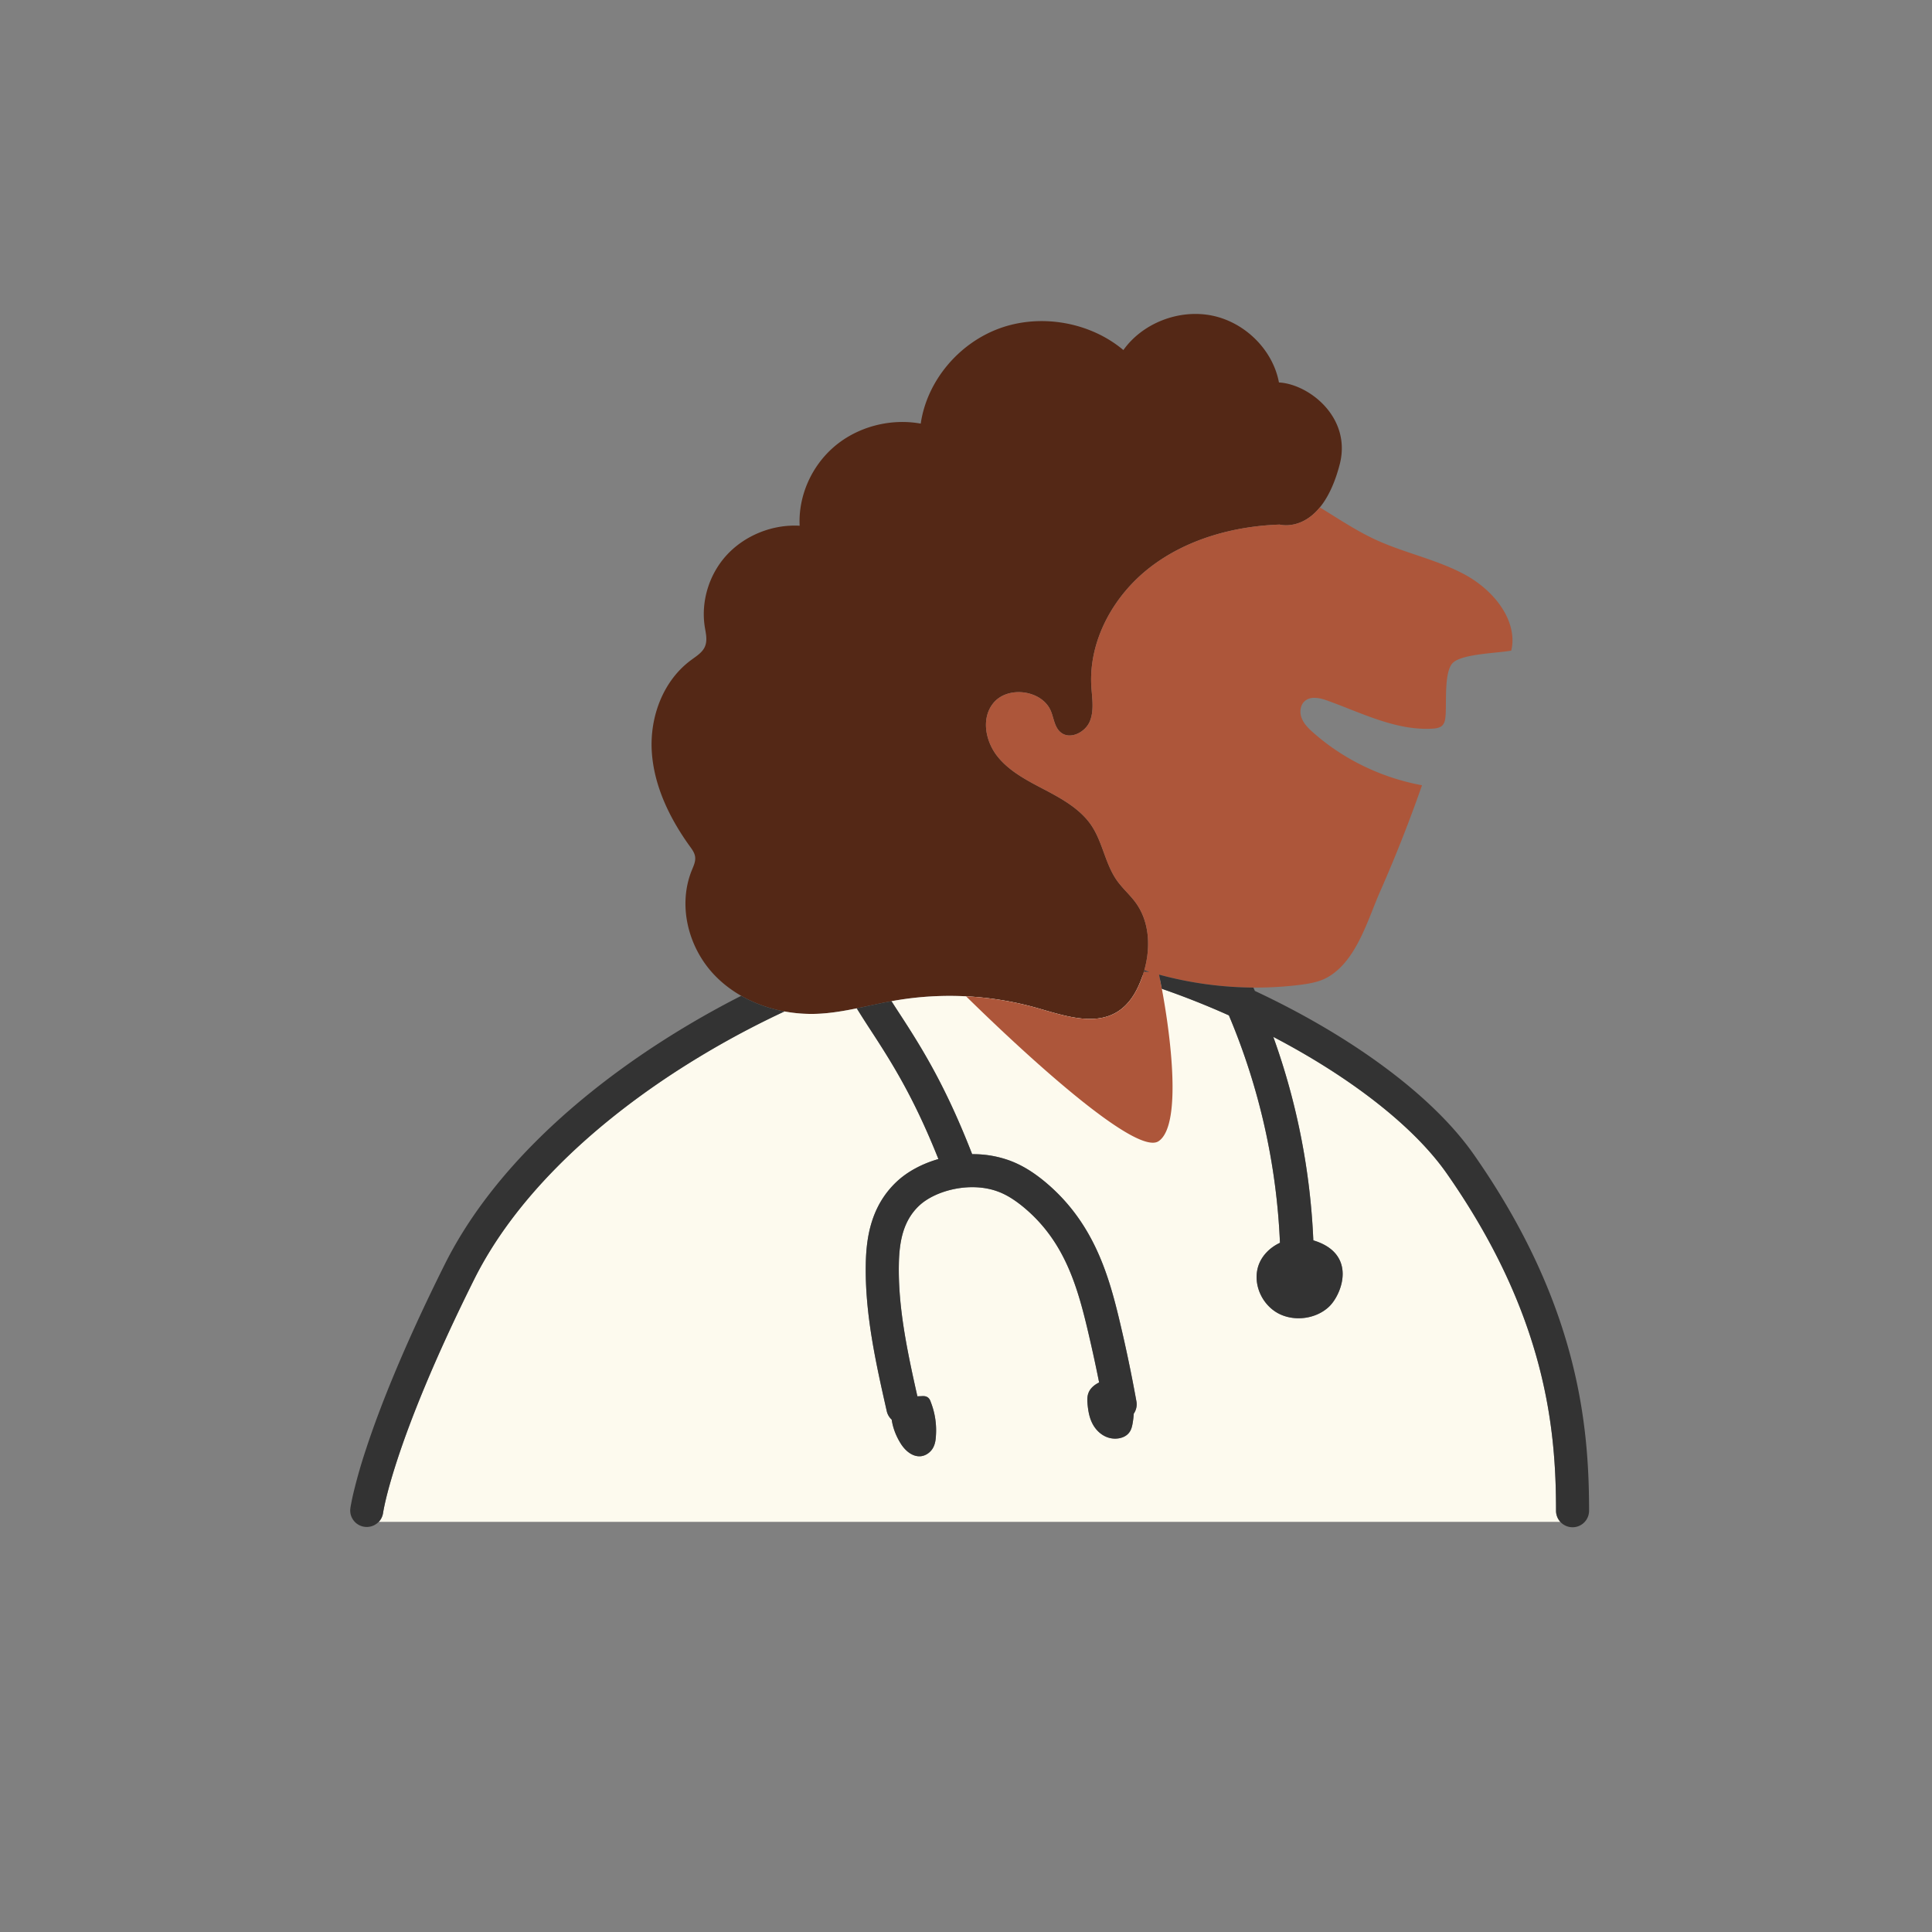 <svg xmlns="http://www.w3.org/2000/svg" width="160" height="160" fill="none"><rect width="100%" height="100%" fill="#808080" stroke="none"/><path fill="#542816" d="M105.917 31.674c-.497-2.674-2.775-4.962-5.511-5.532-2.746-.57-5.78.608-7.372 2.848-2.756-2.317-6.844-3.04-10.257-1.795-3.412 1.245-6.018 4.383-6.526 7.887-2.507-.454-5.203.25-7.123 1.873-1.92 1.622-3.024 4.112-2.905 6.584-2.218-.126-4.476.772-5.979 2.365-1.502 1.593-2.208 3.861-1.88 5.995.09.55.239 1.139.01 1.66-.209.483-.706.782-1.134 1.1-2.338 1.72-3.432 4.722-3.263 7.56.17 2.838 1.462 5.522 3.144 7.858.199.27.407.56.447.888.05.377-.129.744-.268 1.091-1.174 2.867-.338 6.323 1.79 8.611 2.13 2.288 5.412 3.418 8.586 3.292 2.188-.087 4.307-.733 6.466-1.1a26.654 26.654 0 0 1 11.74.618c2.228.637 4.784 1.525 6.714.28.916-.59 1.493-1.555 1.88-2.549.836-2.114.906-4.653-.447-6.487-.458-.618-1.045-1.13-1.492-1.748-1.015-1.4-1.204-3.224-2.179-4.653-.905-1.313-2.368-2.143-3.8-2.896-1.433-.753-2.925-1.506-3.93-2.751-1.005-1.246-1.383-3.128-.408-4.393 1.174-1.535 4.089-1.158 4.815.618.249.608.299 1.351.826 1.766.776.618 2.03-.028 2.397-.936.368-.907.18-1.921.12-2.896-.219-3.746 1.79-7.443 4.805-9.799 3.014-2.355 6.924-3.456 10.794-3.59 0 0 3.442.955 4.984-5.03.965-3.862-2.567-6.604-5.044-6.739Z"/><path fill="#FDFAEE" d="M94.628 80.797c.485.094.965.194 1.438.3.05.251.102.516.153.79a67.263 67.263 0 0 1 5.552 2.202 54.288 54.288 0 0 1 4.23 18.835c-.867.406-1.567 1.12-1.825 2.026-.397 1.424.316 3.057 1.646 3.797 1.333.732 3.169.498 4.256-.546 1.075-1.036 2.337-4.381-1.314-5.48a56.808 56.808 0 0 0-3.315-16.85c6.267 3.273 11.581 7.329 14.367 11.312 8.251 11.798 9.048 21.247 9.048 27.93 0 .355.135.679.357.922H31.379a1.36 1.36 0 0 0 .345-.742l.006-.036a16.914 16.914 0 0 1 .2-.979c.172-.734.475-1.872.992-3.445 1.035-3.146 2.928-8.029 6.349-14.885 3.298-6.61 9.45-12.451 16.452-17.043a74.072 74.072 0 0 1 9.244-5.141 12.231 12.231 0 0 0 2.709.196c1.106-.045 2.194-.231 3.278-.453.34.55.702 1.12 1.089 1.712 1.857 2.842 3.64 5.674 5.672 10.768-1.321.38-2.548 1.022-3.456 1.876-2.132 2.004-2.519 4.625-2.558 6.807-.082 4.138.85 8.276 1.736 12.193.064.282.21.522.409.702.1.694.362 1.374.758 1.999.342.545.95 1.108 1.665 1.033.415-.049.773-.322.968-.637.194-.316.254-.682.272-1.054a6.386 6.386 0 0 0-.418-2.771c-.061-.188-.15-.379-.352-.462-.133-.063-.289-.057-.431-.049l-.334.012c-.846-3.759-1.605-7.378-1.534-10.941v-.003c.035-1.962.388-3.628 1.687-4.85.632-.593 1.667-1.118 2.894-1.37 1.216-.25 2.501-.207 3.606.2h.002c.747.274 1.39.7 2.029 1.21 3.315 2.693 4.45 6.236 5.342 9.94.372 1.556.715 3.11 1.025 4.668-.392.191-.724.474-.87.835-.14.337-.115.704-.078 1.074.059.541.16 1.076.433 1.569.274.493.723.921 1.302 1.096.592.177 1.305.052 1.666-.382.212-.243.28-.564.332-.874a7.14 7.14 0 0 0 .082-.731c.198-.288.287-.65.222-1.018a121.886 121.886 0 0 0-1.449-6.897v-.002c-.913-3.791-2.212-8.115-6.27-11.407l-.004-.004-.004-.003c-.75-.6-1.653-1.223-2.79-1.64a8.838 8.838 0 0 0-3.087-.522c-2.225-5.715-4.177-8.827-6.167-11.872a89.894 89.894 0 0 1-.514-.798l.313-.055a26.654 26.654 0 0 1 11.74.618l.497.144c2.105.612 4.43 1.29 6.217.136.916-.59 1.493-1.555 1.88-2.549.054-.135.105-.273.152-.411Z"/><path fill="#AD563A" d="M94.766 80.353c.54-1.916.438-4.04-.737-5.632-.224-.303-.479-.58-.733-.856a10.02 10.02 0 0 1-.76-.892c-.52-.718-.823-1.548-1.127-2.38-.288-.788-.576-1.577-1.05-2.273-.906-1.313-2.368-2.143-3.801-2.896l-.173-.09c-1.379-.724-2.792-1.466-3.757-2.662-1.004-1.245-1.382-3.127-.407-4.392 1.173-1.535 4.088-1.159 4.814.618.074.178.13.369.185.559.135.457.269.914.641 1.207.776.618 2.03-.029 2.398-.936.299-.738.23-1.546.162-2.346-.016-.184-.032-.368-.043-.55-.219-3.746 1.79-7.443 4.805-9.799 3.014-2.355 6.924-3.456 10.794-3.591 0 0 1.761.489 3.328-1.422.333.203.664.41.996.617 1.199.75 2.4 1.5 3.688 2.088 1.042.475 2.133.844 3.223 1.212 1.444.488 2.886.975 4.208 1.708 1.807 1.009 3.414 2.728 3.765 4.63.1.529.1 1.076-.03 1.605-.305.058-.754.105-1.258.157-1.306.135-2.99.308-3.562.842-.573.534-.583 2.133-.591 3.34-.003.422-.005.796-.031 1.06-.02.297-.071.624-.292.825-.21.183-.512.221-.793.24-2.39.137-4.654-.753-6.898-1.635a64.839 64.839 0 0 0-1.777-.68c-.583-.21-1.296-.393-1.808-.038-.451.307-.542.941-.361 1.441.181.5.582.903.994 1.258 2.5 2.21 5.653 3.728 8.987 4.342a119.793 119.793 0 0 1-3.495 8.857c-.187.427-.371.89-.563 1.372-.835 2.102-1.804 4.54-3.724 5.65-.703.413-1.536.548-2.35.654-3.889.48-7.875.177-11.645-.85.87 4.15 2.024 12.417-.041 13.795-1.776 1.183-10.142-6.31-15.942-12 1.987.103 3.963.427 5.877.967l.498.144c2.104.612 4.429 1.289 6.217.136.915-.59 1.492-1.555 1.88-2.55.096-.242.182-.491.257-.744l.454.021a29.433 29.433 0 0 1-.422-.13Z"/><path fill="#333" d="M95.064 78.63a8.485 8.485 0 0 1-.33 1.833l.454.022a30.751 30.751 0 0 1-.423-.132 8.324 8.324 0 0 0 .3-1.723ZM94.477 81.208ZM96.22 81.888a67.208 67.208 0 0 1 5.551 2.201 54.288 54.288 0 0 1 4.23 18.835c-.867.406-1.567 1.12-1.825 2.026-.397 1.424.316 3.057 1.646 3.797 1.333.732 3.169.498 4.256-.546 1.075-1.036 2.337-4.381-1.314-5.48a56.808 56.808 0 0 0-3.315-16.85c6.267 3.273 11.581 7.329 14.367 11.312 8.251 11.798 9.048 21.247 9.048 27.93a1.368 1.368 0 0 0 2.736 0c0-7.048-.873-17.103-9.542-29.498-3.558-5.088-10.492-9.979-18.134-13.55l-.125-.278a30.52 30.52 0 0 1-7.812-1.073c.077.362.155.756.233 1.174ZM61.383 82.469a76.203 76.203 0 0 0-7.16 4.148c-7.224 4.737-13.806 10.905-17.4 18.109-3.472 6.959-5.419 11.964-6.5 15.252a44.153 44.153 0 0 0-1.056 3.676 19.814 19.814 0 0 0-.24 1.175l-.01.07-.003.022-.001.008-.001.004s0 .002 1.356.18l-1.356-.178a1.368 1.368 0 0 0 2.712.358l.006-.036c.005-.036.015-.096.03-.179.032-.168.085-.434.17-.8.172-.734.475-1.872.992-3.445 1.035-3.146 2.928-8.029 6.349-14.885 3.298-6.61 9.45-12.451 16.452-17.043a74.071 74.071 0 0 1 9.244-5.141 11.473 11.473 0 0 1-3.584-1.295ZM70.954 83.507c.34.55.703 1.12 1.089 1.712 1.857 2.842 3.64 5.674 5.673 10.768-1.322.38-2.549 1.022-3.457 1.876-2.132 2.004-2.519 4.625-2.558 6.807-.082 4.138.85 8.276 1.736 12.193.064.282.21.522.409.702.1.694.362 1.374.758 1.999.342.545.95 1.108 1.665 1.033.415-.049.774-.322.968-.637.195-.316.254-.682.272-1.054a6.385 6.385 0 0 0-.418-2.771c-.061-.188-.15-.379-.351-.462-.134-.063-.29-.057-.432-.049-.111.005-.223.009-.334.012-.846-3.759-1.605-7.378-1.534-10.941v-.003c.035-1.962.388-3.628 1.687-4.85.632-.593 1.667-1.118 2.894-1.37 1.216-.25 2.501-.207 3.606.2h.002c.747.274 1.39.7 2.029 1.21 3.315 2.693 4.45 6.236 5.342 9.94.372 1.556.715 3.11 1.025 4.668-.392.191-.724.474-.87.835-.14.337-.115.704-.078 1.074.059.541.16 1.076.433 1.569.274.493.723.921 1.302 1.096.592.177 1.305.052 1.666-.382.212-.243.28-.564.332-.874.04-.242.067-.486.082-.731.198-.288.287-.65.222-1.018a121.798 121.798 0 0 0-1.449-6.897v-.002c-.913-3.791-2.212-8.115-6.27-11.407l-.004-.004-.003-.003c-.75-.6-1.654-1.223-2.79-1.64a8.838 8.838 0 0 0-3.088-.522c-2.225-5.715-4.177-8.827-6.167-11.872a89.09 89.09 0 0 1-.514-.798 59.73 59.73 0 0 0-1.842.375c-.344.074-.688.148-1.033.218Z"/></svg>